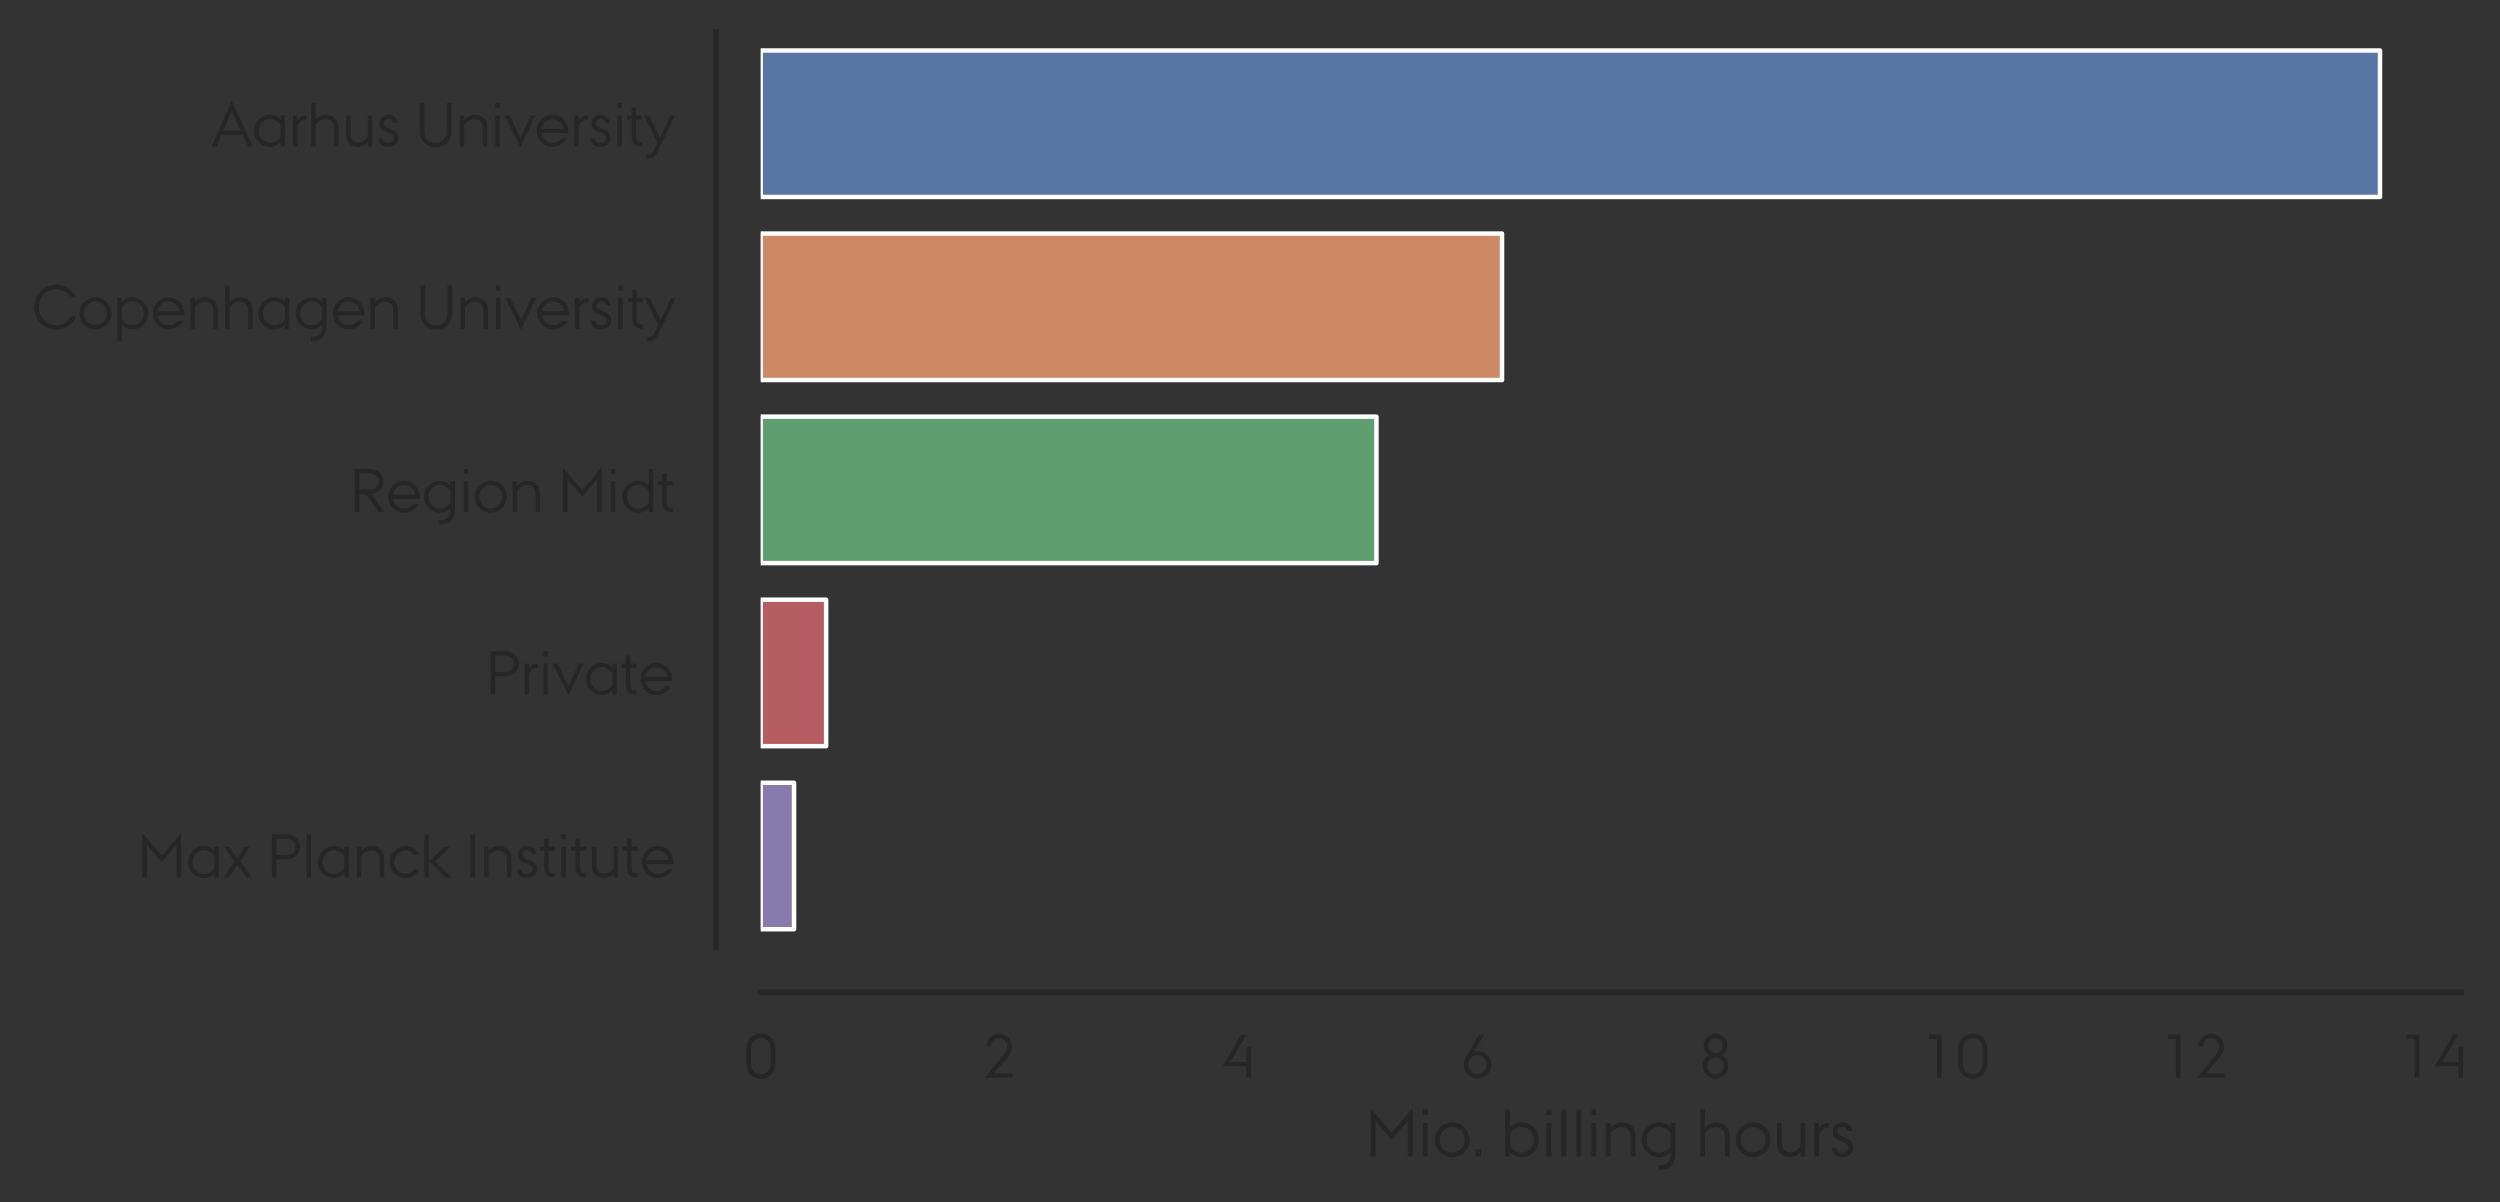 <?xml version="1.0" encoding="utf-8" standalone="no"?>
<!DOCTYPE svg PUBLIC "-//W3C//DTD SVG 1.1//EN"
  "http://www.w3.org/Graphics/SVG/1.1/DTD/svg11.dtd">
<!-- Created with matplotlib (https://matplotlib.org/) -->
<svg height="268.891pt" version="1.1" viewBox="0 0 559.191 268.891" width="559.191pt" xmlns="http://www.w3.org/2000/svg" xmlns:xlink="http://www.w3.org/1999/xlink">
 <rect x="0" y="0" width="559.191" height="268.891" fill="#333333" stroke="none"/>
 <defs>
  <style type="text/css">
*{stroke-linecap:butt;stroke-linejoin:round;}
  </style>
 </defs>
 <g id="figure_1">
  <g id="patch_1">
   <path d="M 0 268.891 
L 559.191 268.891 
L 559.191 0 
L 0 0 
z
" style="fill:none;"/>
  </g>
  <g id="axes_1">
   <g id="patch_2">
    <path d="M 170.145 211.941 
L 550.461 211.941 
L 550.461 7.2 
L 170.145 7.2 
z
" style="fill:none;"/>
   </g>
   <g id="matplotlib.axis_1">
    <g id="xtick_1">
     <g id="text_1">
      <!-- 0 -->
      <defs>
       <path d="M 4.703 44.797 
Q 4.703 51.594 6.594 56.641 
Q 8.5 61.703 11.703 65 
Q 14.906 68.297 19.25 69.891 
Q 23.594 71.5 28.5 71.5 
Q 33.406 71.5 37.75 69.891 
Q 42.094 68.297 45.297 65 
Q 48.5 61.703 50.391 56.641 
Q 52.297 51.594 52.297 44.797 
L 52.297 25.203 
Q 52.297 18.297 50.391 13.25 
Q 48.5 8.203 45.297 4.891 
Q 42.094 1.594 37.75 0.047 
Q 33.406 -1.5 28.5 -1.5 
Q 23.594 -1.5 19.25 0.094 
Q 14.906 1.703 11.703 5 
Q 8.5 8.297 6.594 13.344 
Q 4.703 18.406 4.703 25.203 
z
M 12.406 23.797 
Q 12.406 19.297 13.703 15.891 
Q 15 12.5 17.141 10.25 
Q 19.297 8 22.25 6.844 
Q 25.203 5.703 28.5 5.703 
Q 31.797 5.703 34.75 6.844 
Q 37.703 8 39.844 10.25 
Q 42 12.5 43.297 15.891 
Q 44.594 19.297 44.594 23.797 
L 44.594 46.203 
Q 44.594 50.703 43.297 54.094 
Q 42 57.5 39.844 59.75 
Q 37.703 62 34.75 63.141 
Q 31.797 64.297 28.5 64.297 
Q 25.203 64.297 22.25 63.141 
Q 19.297 62 17.141 59.75 
Q 15 57.5 13.703 54.094 
Q 12.406 50.703 12.406 46.203 
z
" id="AUPassata-Regular-48"/>
      </defs>
      <g style="fill:#262626;" transform="translate(166.226 241.066)scale(0.138 -0.138)">
       <use xlink:href="#AUPassata-Regular-48"/>
      </g>
     </g>
    </g>
    <g id="xtick_2">
     <g id="text_2">
      <!-- 2 -->
      <defs>
       <path d="M 35.594 37.703 
Q 40.797 44.297 40.797 50.703 
Q 40.797 53.5 39.797 56 
Q 38.797 58.5 37.094 60.344 
Q 35.406 62.203 33 63.25 
Q 30.594 64.297 27.797 64.297 
Q 24.906 64.297 22.5 63.25 
Q 20.094 62.203 18.344 60.344 
Q 16.594 58.5 15.641 56 
Q 14.703 53.5 14.703 50.703 
L 7 50.703 
Q 7 55 8.641 58.797 
Q 10.297 62.594 13.094 65.391 
Q 15.906 68.203 19.703 69.844 
Q 23.5 71.5 27.797 71.5 
Q 32.094 71.5 35.844 69.844 
Q 39.594 68.203 42.391 65.391 
Q 45.203 62.594 46.844 58.797 
Q 48.5 55 48.5 50.703 
Q 48.5 45.906 46.703 41.547 
Q 44.906 37.203 40.703 32.094 
L 19.5 7 
L 49.5 7 
L 49.5 0 
L 4.297 0 
z
" id="AUPassata-Regular-50"/>
      </defs>
      <g style="fill:#262626;" transform="translate(219.656 241.066)scale(0.138 -0.138)">
       <use xlink:href="#AUPassata-Regular-50"/>
      </g>
     </g>
    </g>
    <g id="xtick_3">
     <g id="text_3">
      <!-- 4 -->
      <defs>
       <path d="M 32.703 70 
L 41.5 70 
L 15.203 25.5 
L 41.5 25.5 
L 41.5 50 
L 49 50 
L 49 0 
L 41.5 0 
L 41.5 18.5 
L 2.906 18.5 
z
" id="AUPassata-Regular-52"/>
      </defs>
      <g style="fill:#262626;" transform="translate(273.086 241.066)scale(0.138 -0.138)">
       <use xlink:href="#AUPassata-Regular-52"/>
      </g>
     </g>
    </g>
    <g id="xtick_4">
     <g id="text_4">
      <!-- 6 -->
      <defs>
       <path d="M 31.094 70 
L 39.906 70 
L 23.5 42.594 
Q 24.594 43 25.891 43.25 
Q 27.203 43.5 28.797 43.5 
Q 33.406 43.5 37.5 41.75 
Q 41.594 40 44.688 36.891 
Q 47.797 33.797 49.547 29.688 
Q 51.297 25.594 51.297 21 
Q 51.297 16.297 49.547 12.25 
Q 47.797 8.203 44.688 5.094 
Q 41.594 2 37.5 0.25 
Q 33.406 -1.5 28.797 -1.5 
Q 24.094 -1.5 20.047 0.25 
Q 16 2 12.891 5.094 
Q 9.797 8.203 8.047 12.25 
Q 6.297 16.297 6.297 21 
Q 6.297 27.406 9.594 32.703 
z
M 28.797 5.703 
Q 32 5.703 34.75 6.891 
Q 37.5 8.094 39.453 10.141 
Q 41.406 12.203 42.5 15 
Q 43.594 17.797 43.594 21 
Q 43.594 24.203 42.5 27.047 
Q 41.406 29.906 39.453 32 
Q 37.5 34.094 34.75 35.297 
Q 32 36.5 28.797 36.5 
Q 25.594 36.5 22.844 35.297 
Q 20.094 34.094 18.141 32 
Q 16.203 29.906 15.094 27.047 
Q 14 24.203 14 21 
Q 14 17.797 15.094 15 
Q 16.203 12.203 18.141 10.141 
Q 20.094 8.094 22.844 6.891 
Q 25.594 5.703 28.797 5.703 
z
" id="AUPassata-Regular-54"/>
      </defs>
      <g style="fill:#262626;" transform="translate(326.515 241.066)scale(0.138 -0.138)">
       <use xlink:href="#AUPassata-Regular-54"/>
      </g>
     </g>
    </g>
    <g id="xtick_5">
     <g id="text_5">
      <!-- 8 -->
      <defs>
       <path d="M 16.906 36.797 
Q 12.703 39.297 10.391 43.141 
Q 8.094 47 8.094 52.203 
Q 8.094 56.203 9.594 59.703 
Q 11.094 63.203 13.75 65.844 
Q 16.406 68.5 19.906 70 
Q 23.406 71.5 27.406 71.5 
Q 31.406 71.5 34.906 70 
Q 38.406 68.5 41 65.844 
Q 43.594 63.203 45.094 59.703 
Q 46.594 56.203 46.594 52.203 
Q 46.594 47 44.25 43.141 
Q 41.906 39.297 37.797 36.797 
Q 42.594 34.203 45.344 29.641 
Q 48.094 25.094 48.094 19.203 
Q 48.094 14.906 46.438 11.156 
Q 44.797 7.406 42 4.594 
Q 39.203 1.797 35.453 0.141 
Q 31.703 -1.5 27.406 -1.5 
Q 23.094 -1.5 19.297 0.141 
Q 15.5 1.797 12.703 4.594 
Q 9.906 7.406 8.25 11.156 
Q 6.594 14.906 6.594 19.203 
Q 6.594 25.094 9.344 29.641 
Q 12.094 34.203 16.906 36.797 
z
M 27.406 5.703 
Q 30.203 5.703 32.594 6.75 
Q 35 7.797 36.75 9.594 
Q 38.5 11.406 39.5 13.844 
Q 40.5 16.297 40.5 19.203 
Q 40.5 22 39.5 24.5 
Q 38.5 27 36.75 28.844 
Q 35 30.703 32.594 31.75 
Q 30.203 32.797 27.406 32.797 
Q 24.5 32.797 22.094 31.75 
Q 19.703 30.703 17.953 28.844 
Q 16.203 27 15.25 24.5 
Q 14.297 22 14.297 19.203 
Q 14.297 16.297 15.25 13.844 
Q 16.203 11.406 17.953 9.594 
Q 19.703 7.797 22.094 6.75 
Q 24.5 5.703 27.406 5.703 
z
M 27.406 40.203 
Q 29.906 40.203 32 41.094 
Q 34.094 42 35.641 43.641 
Q 37.203 45.297 38.047 47.438 
Q 38.906 49.594 38.906 52.203 
Q 38.906 54.703 38.047 56.953 
Q 37.203 59.203 35.641 60.797 
Q 34.094 62.406 32 63.344 
Q 29.906 64.297 27.406 64.297 
Q 24.797 64.297 22.641 63.344 
Q 20.5 62.406 19 60.797 
Q 17.5 59.203 16.641 56.953 
Q 15.797 54.703 15.797 52.203 
Q 15.797 47.094 19 43.641 
Q 22.203 40.203 27.406 40.203 
z
" id="AUPassata-Regular-56"/>
      </defs>
      <g style="fill:#262626;" transform="translate(379.945 241.066)scale(0.138 -0.138)">
       <use xlink:href="#AUPassata-Regular-56"/>
      </g>
     </g>
    </g>
    <g id="xtick_6">
     <g id="text_6">
      <!-- 10 -->
      <defs>
       <path d="M 27.5 63 
L 14.5 63 
L 14.5 70 
L 35 70 
L 35 0 
L 27.5 0 
z
" id="AUPassata-Regular-49"/>
      </defs>
      <g style="fill:#262626;" transform="translate(429.456 241.066)scale(0.138 -0.138)">
       <use xlink:href="#AUPassata-Regular-49"/>
       <use x="57" xlink:href="#AUPassata-Regular-48"/>
      </g>
     </g>
    </g>
    <g id="xtick_7">
     <g id="text_7">
      <!-- 12 -->
      <g style="fill:#262626;" transform="translate(482.886 241.066)scale(0.138 -0.138)">
       <use xlink:href="#AUPassata-Regular-49"/>
       <use x="57" xlink:href="#AUPassata-Regular-50"/>
      </g>
     </g>
    </g>
    <g id="xtick_8">
     <g id="text_8">
      <!-- 14 -->
      <g style="fill:#262626;" transform="translate(536.316 241.066)scale(0.138 -0.138)">
       <use xlink:href="#AUPassata-Regular-49"/>
       <use x="57" xlink:href="#AUPassata-Regular-52"/>
      </g>
     </g>
    </g>
    <g id="text_9">
     <!-- Mio. billing hours -->
     <defs>
      <path d="M 7.406 72.5 
L 38.906 35.5 
L 70.297 72.5 
L 70.297 0 
L 62.797 0 
L 62.797 53.094 
L 38.906 24.906 
L 14.906 53.203 
L 14.906 0 
L 7.406 0 
z
" id="AUPassata-Regular-77"/>
      <path d="M 7.594 50 
L 14.797 50 
L 14.797 0 
L 7.594 0 
z
M 7.594 70 
L 14.797 70 
L 14.797 61.797 
L 7.594 61.797 
z
" id="AUPassata-Regular-105"/>
      <path d="M 3 25 
Q 3 30.406 5.047 35.156 
Q 7.094 39.906 10.594 43.406 
Q 14.094 46.906 18.844 48.953 
Q 23.594 51 29 51 
Q 34.406 51 39.156 48.953 
Q 43.906 46.906 47.406 43.406 
Q 50.906 39.906 52.953 35.156 
Q 55 30.406 55 25 
Q 55 19.594 52.953 14.844 
Q 50.906 10.094 47.406 6.594 
Q 43.906 3.094 39.156 1.047 
Q 34.406 -1 29 -1 
Q 23.594 -1 18.844 1.047 
Q 14.094 3.094 10.594 6.594 
Q 7.094 10.094 5.047 14.844 
Q 3 19.594 3 25 
z
M 29 6.094 
Q 33 6.094 36.344 7.547 
Q 39.703 9 42.203 11.547 
Q 44.703 14.094 46.094 17.547 
Q 47.5 21 47.5 25 
Q 47.5 29 46.094 32.453 
Q 44.703 35.906 42.203 38.453 
Q 39.703 41 36.344 42.453 
Q 33 43.906 29 43.906 
Q 25 43.906 21.594 42.453 
Q 18.203 41 15.75 38.453 
Q 13.297 35.906 11.891 32.453 
Q 10.5 29 10.5 25 
Q 10.5 21 11.891 17.547 
Q 13.297 14.094 15.75 11.547 
Q 18.203 9 21.594 7.547 
Q 25 6.094 29 6.094 
z
" id="AUPassata-Regular-111"/>
      <path d="M 5.703 10.703 
L 13.906 10.703 
L 13.906 0 
L 5.703 0 
z
" id="AUPassata-Regular-46"/>
      <path id="AUPassata-Regular-32"/>
      <path d="M 6.5 70 
L 13.703 70 
L 13.703 43.5 
Q 20.703 51 30.703 51 
Q 36.094 51 40.844 48.953 
Q 45.594 46.906 49.094 43.406 
Q 52.594 39.906 54.641 35.156 
Q 56.703 30.406 56.703 25 
Q 56.703 19.594 54.641 14.844 
Q 52.594 10.094 49.094 6.594 
Q 45.594 3.094 40.844 1.047 
Q 36.094 -1 30.703 -1 
Q 20.703 -1 13.703 6.5 
L 13.703 0 
L 6.5 0 
z
M 13.703 15.406 
Q 14.797 13.703 16.547 11.953 
Q 18.297 10.203 20.438 8.844 
Q 22.594 7.5 25.188 6.641 
Q 27.797 5.797 30.703 5.797 
Q 34.703 5.797 38.094 7.297 
Q 41.5 8.797 44 11.391 
Q 46.5 14 47.891 17.5 
Q 49.297 21 49.297 25 
Q 49.297 29 47.891 32.5 
Q 46.5 36 44 38.594 
Q 41.5 41.203 38.094 42.703 
Q 34.703 44.203 30.703 44.203 
Q 27.797 44.203 25.188 43.297 
Q 22.594 42.406 20.438 41 
Q 18.297 39.594 16.547 37.891 
Q 14.797 36.203 13.703 34.594 
z
" id="AUPassata-Regular-98"/>
      <path d="M 7.594 70 
L 14.797 70 
L 14.797 0 
L 7.594 0 
z
" id="AUPassata-Regular-108"/>
      <path d="M 6.5 50 
L 13.703 50 
L 13.703 43.5 
Q 16.703 47.094 21.203 49.047 
Q 25.703 51 29.906 51 
Q 39.703 51 45.344 45.703 
Q 51 40.406 51 29.094 
L 51 0 
L 43.703 0 
L 43.703 27.703 
Q 43.703 36.297 40 40.047 
Q 36.297 43.797 29.406 43.797 
Q 27 43.797 24.594 42.938 
Q 22.203 42.094 20.094 40.75 
Q 18 39.406 16.297 37.797 
Q 14.594 36.203 13.703 34.594 
L 13.703 0 
L 6.5 0 
z
" id="AUPassata-Regular-110"/>
      <path d="M 28.5 -13.203 
L 30.5 -13.203 
Q 33.906 -13.203 36.844 -12.203 
Q 39.797 -11.203 42 -9.141 
Q 44.203 -7.094 45.391 -4 
Q 46.594 -0.906 46.594 3.203 
L 46.594 6.5 
Q 39.594 -1 29.594 -1 
Q 24.203 -1 19.453 1.047 
Q 14.703 3.094 11.203 6.594 
Q 7.703 10.094 5.641 14.844 
Q 3.594 19.594 3.594 25 
Q 3.594 30.406 5.641 35.156 
Q 7.703 39.906 11.203 43.406 
Q 14.703 46.906 19.453 48.953 
Q 24.203 51 29.594 51 
Q 39.594 51 46.594 43.5 
L 46.594 50 
L 53.797 50 
L 53.797 4.203 
Q 53.594 -7.703 47.797 -13.844 
Q 42 -20 30.5 -20 
L 28.5 -20 
z
M 46.594 34.594 
Q 45.5 36.297 43.75 38.047 
Q 42 39.797 39.844 41.141 
Q 37.703 42.5 35.094 43.344 
Q 32.5 44.203 29.594 44.203 
Q 25.594 44.203 22.188 42.703 
Q 18.797 41.203 16.297 38.594 
Q 13.797 36 12.391 32.5 
Q 11 29 11 25 
Q 11 21 12.391 17.5 
Q 13.797 14 16.297 11.391 
Q 18.797 8.797 22.188 7.297 
Q 25.594 5.797 29.594 5.797 
Q 32.5 5.797 35.094 6.688 
Q 37.703 7.594 39.844 9 
Q 42 10.406 43.75 12.094 
Q 45.5 13.797 46.594 15.406 
z
" id="AUPassata-Regular-103"/>
      <path d="M 6.5 70 
L 13.703 70 
L 13.703 43.5 
Q 16.703 47.094 21.203 49.047 
Q 25.703 51 29.906 51 
Q 39.703 51 45.297 45.703 
Q 50.906 40.406 50.906 29.094 
L 50.906 0 
L 43.594 0 
L 43.594 27.703 
Q 43.594 36.297 39.938 40.047 
Q 36.297 43.797 29.406 43.797 
Q 27 43.797 24.594 42.938 
Q 22.203 42.094 20.094 40.75 
Q 18 39.406 16.297 37.797 
Q 14.594 36.203 13.703 34.594 
L 13.703 0 
L 6.5 0 
z
" id="AUPassata-Regular-104"/>
      <path d="M 6.5 50 
L 13.797 50 
L 13.797 22.297 
Q 13.797 13.703 16.891 9.953 
Q 20 6.203 26.5 6.203 
Q 29.094 6.203 31.438 7.047 
Q 33.797 7.906 35.75 9.25 
Q 37.703 10.594 39.25 12.188 
Q 40.797 13.797 41.703 15.406 
L 41.703 50 
L 48.906 50 
L 48.906 0 
L 41.703 0 
L 41.703 6.5 
Q 38.703 2.906 34.594 0.953 
Q 30.5 -1 26 -1 
Q 21.594 -1 18 0.297 
Q 14.406 1.594 11.844 4.297 
Q 9.297 7 7.891 11.141 
Q 6.5 15.297 6.5 20.906 
z
" id="AUPassata-Regular-117"/>
      <path d="M 6.5 50 
L 13.703 50 
L 13.703 42.5 
Q 15.703 45.703 18.797 47.844 
Q 21.906 50 26.406 50 
L 28.406 50 
L 28.406 42.797 
L 26.406 42.797 
Q 21.906 42.797 18.703 40.094 
Q 15.5 37.406 13.703 32.594 
L 13.703 0 
L 6.5 0 
z
" id="AUPassata-Regular-114"/>
      <path d="M 10.5 13 
Q 10.703 9.5 13.141 7.641 
Q 15.594 5.797 19.406 5.797 
Q 23.594 5.797 26.047 7.891 
Q 28.5 10 28.5 14.203 
Q 28.5 15.906 27.75 17.094 
Q 27 18.297 25.75 19.188 
Q 24.5 20.094 22.844 20.797 
Q 21.203 21.5 19.406 22.203 
Q 16.906 23.094 14.344 24.141 
Q 11.797 25.203 9.688 26.797 
Q 7.594 28.406 6.297 30.797 
Q 5 33.203 5 36.797 
Q 5 40.094 6.094 42.75 
Q 7.203 45.406 9.203 47.203 
Q 11.203 49 13.891 50 
Q 16.594 51 19.906 51 
Q 26.5 51 30.344 47.5 
Q 34.203 44 34.594 38 
L 27.406 38 
Q 27.094 40.594 25.188 42.391 
Q 23.297 44.203 19.906 44.203 
Q 16.406 44.203 14.406 42.25 
Q 12.406 40.297 12.406 36.797 
Q 12.406 35 13.25 33.75 
Q 14.094 32.5 15.547 31.594 
Q 17 30.703 18.844 29.953 
Q 20.703 29.203 22.703 28.5 
Q 25 27.594 27.344 26.547 
Q 29.703 25.5 31.594 23.953 
Q 33.5 22.406 34.703 20.047 
Q 35.906 17.703 35.906 14.203 
Q 35.906 7 31.25 3 
Q 26.594 -1 19.406 -1 
Q 12.5 -1 8.094 2.703 
Q 3.703 6.406 3.203 13 
z
" id="AUPassata-Regular-115"/>
     </defs>
     <g style="fill:#262626;" transform="translate(305.46 258.691)scale(0.15 -0.15)">
      <use xlink:href="#AUPassata-Regular-77"/>
      <use x="77.7" xlink:href="#AUPassata-Regular-105"/>
      <use x="100.1" xlink:href="#AUPassata-Regular-111"/>
      <use x="158.1" xlink:href="#AUPassata-Regular-46"/>
      <use x="177.6" xlink:href="#AUPassata-Regular-32"/>
      <use x="201.6" xlink:href="#AUPassata-Regular-98"/>
      <use x="261.9" xlink:href="#AUPassata-Regular-105"/>
      <use x="284.3" xlink:href="#AUPassata-Regular-108"/>
      <use x="306.7" xlink:href="#AUPassata-Regular-108"/>
      <use x="329.1" xlink:href="#AUPassata-Regular-105"/>
      <use x="351.5" xlink:href="#AUPassata-Regular-110"/>
      <use x="408" xlink:href="#AUPassata-Regular-103"/>
      <use x="468.3" xlink:href="#AUPassata-Regular-32"/>
      <use x="492.3" xlink:href="#AUPassata-Regular-104"/>
      <use x="548.8" xlink:href="#AUPassata-Regular-111"/>
      <use x="606.8" xlink:href="#AUPassata-Regular-117"/>
      <use x="662.2" xlink:href="#AUPassata-Regular-114"/>
      <use x="691.6" xlink:href="#AUPassata-Regular-115"/>
     </g>
    </g>
   </g>
   <g id="matplotlib.axis_2">
    <g id="ytick_1">
     <g id="text_10">
      <!-- Aarhus University -->
      <defs>
       <path d="M 32.703 73.5 
L 67.203 0 
L 59.094 0 
L 50.5 18.5 
L 16.297 18.5 
L 8.297 0 
L 0.203 0 
z
M 47.297 25.5 
L 32.797 56.703 
L 19.297 25.5 
z
" id="AUPassata-Regular-65"/>
       <path d="M 46.594 6.5 
Q 39.594 -1 29.594 -1 
Q 24.203 -1 19.453 1.047 
Q 14.703 3.094 11.203 6.594 
Q 7.703 10.094 5.641 14.844 
Q 3.594 19.594 3.594 25 
Q 3.594 30.406 5.641 35.156 
Q 7.703 39.906 11.203 43.406 
Q 14.703 46.906 19.453 48.953 
Q 24.203 51 29.594 51 
Q 39.594 51 46.594 43.5 
L 46.594 50 
L 53.797 50 
L 53.797 0 
L 46.594 0 
z
M 46.594 34.594 
Q 45.5 36.203 43.75 37.891 
Q 42 39.594 39.844 41 
Q 37.703 42.406 35.094 43.297 
Q 32.5 44.203 29.594 44.203 
Q 25.594 44.203 22.188 42.703 
Q 18.797 41.203 16.297 38.594 
Q 13.797 36 12.391 32.5 
Q 11 29 11 25 
Q 11 21 12.391 17.5 
Q 13.797 14 16.297 11.391 
Q 18.797 8.797 22.188 7.297 
Q 25.594 5.797 29.594 5.797 
Q 32.5 5.797 35.094 6.641 
Q 37.703 7.5 39.844 8.844 
Q 42 10.203 43.75 11.953 
Q 45.5 13.703 46.594 15.406 
z
" id="AUPassata-Regular-97"/>
       <path d="M 7 70 
L 14.594 70 
L 14.594 25.297 
Q 14.594 19.703 16.188 15.891 
Q 17.797 12.094 20.344 9.797 
Q 22.906 7.5 26.156 6.5 
Q 29.406 5.5 32.703 5.5 
Q 36 5.5 39.25 6.5 
Q 42.5 7.5 45.047 9.797 
Q 47.594 12.094 49.188 15.891 
Q 50.797 19.703 50.797 25.297 
L 50.797 70 
L 58.406 70 
L 58.406 24.203 
Q 58.406 17.797 56.203 13 
Q 54 8.203 50.344 4.953 
Q 46.703 1.703 42.094 0.094 
Q 37.5 -1.5 32.703 -1.5 
Q 27.906 -1.5 23.297 0.094 
Q 18.703 1.703 15.047 4.953 
Q 11.406 8.203 9.203 13 
Q 7 17.797 7 24.203 
z
" id="AUPassata-Regular-85"/>
       <path d="M 0 50 
L 8.203 50 
L 25.797 14.094 
L 42.594 50 
L 50.406 50 
L 25.703 -1.5 
z
" id="AUPassata-Regular-118"/>
       <path d="M 52.797 13 
Q 51.203 9.906 48.703 7.297 
Q 46.203 4.703 43.141 2.844 
Q 40.094 1 36.547 0 
Q 33 -1 29.203 -1 
Q 23.797 -1 19.141 1.047 
Q 14.5 3.094 11.094 6.594 
Q 7.703 10.094 5.75 14.844 
Q 3.797 19.594 3.797 25 
Q 3.797 30.406 5.75 35.156 
Q 7.703 39.906 11.094 43.406 
Q 14.5 46.906 19.141 48.953 
Q 23.797 51 29.203 51 
Q 35 51 39.797 48.891 
Q 44.594 46.797 48 43 
Q 51.406 39.203 53.297 33.75 
Q 55.203 28.297 55.203 21.594 
L 11.5 21.594 
Q 12.094 18.203 13.594 15.344 
Q 15.094 12.5 17.344 10.391 
Q 19.594 8.297 22.594 7.094 
Q 25.594 5.906 29.203 5.906 
Q 33.797 5.906 37.75 7.797 
Q 41.703 9.703 44.297 13 
z
M 47.203 28.406 
Q 46.906 31.703 45.344 34.594 
Q 43.797 37.5 41.391 39.594 
Q 39 41.703 35.844 42.891 
Q 32.703 44.094 29.203 44.094 
Q 25.594 44.094 22.594 42.891 
Q 19.594 41.703 17.344 39.594 
Q 15.094 37.5 13.594 34.594 
Q 12.094 31.703 11.5 28.406 
z
" id="AUPassata-Regular-101"/>
       <path d="M 8 63.094 
L 15.203 63.094 
L 15.203 50 
L 25.203 50 
L 25.203 43.203 
L 15.203 43.203 
L 15.203 16.703 
Q 15.203 11.203 17.25 9 
Q 19.297 6.797 23.203 6.797 
L 25.203 6.797 
L 25.203 0 
L 23.203 0 
Q 16.203 0 12.094 3.75 
Q 8 7.5 8 16.203 
L 8 43.203 
L 1 43.203 
L 1 50 
L 8 50 
z
" id="AUPassata-Regular-116"/>
       <path d="M 4.094 -13.203 
L 6.094 -13.203 
Q 7.5 -13.203 8.75 -13.047 
Q 10 -12.906 11.141 -12.25 
Q 12.297 -11.594 13.391 -10.25 
Q 14.5 -8.906 15.703 -6.5 
L 21.906 6.094 
L 0 50 
L 8.203 50 
L 25.797 14.094 
L 42.594 50 
L 50.406 50 
L 21.703 -9.594 
Q 19.797 -13.5 18 -15.594 
Q 16.203 -17.703 14.297 -18.641 
Q 12.406 -19.594 10.344 -19.797 
Q 8.297 -20 6.094 -20 
L 4.094 -20 
z
" id="AUPassata-Regular-121"/>
      </defs>
      <g style="fill:#262626;" transform="translate(47.307 32.727)scale(0.138 -0.138)">
       <use xlink:href="#AUPassata-Regular-65"/>
       <use x="65.4" xlink:href="#AUPassata-Regular-97"/>
       <use x="125.7" xlink:href="#AUPassata-Regular-114"/>
       <use x="155.1" xlink:href="#AUPassata-Regular-104"/>
       <use x="211.6" xlink:href="#AUPassata-Regular-117"/>
       <use x="267" xlink:href="#AUPassata-Regular-115"/>
       <use x="306.6" xlink:href="#AUPassata-Regular-32"/>
       <use x="330.6" xlink:href="#AUPassata-Regular-85"/>
       <use x="396" xlink:href="#AUPassata-Regular-110"/>
       <use x="452.5" xlink:href="#AUPassata-Regular-105"/>
       <use x="474.9" xlink:href="#AUPassata-Regular-118"/>
       <use x="523.3" xlink:href="#AUPassata-Regular-101"/>
       <use x="581.5" xlink:href="#AUPassata-Regular-114"/>
       <use x="610.9" xlink:href="#AUPassata-Regular-115"/>
       <use x="650.5" xlink:href="#AUPassata-Regular-105"/>
       <use x="672.9" xlink:href="#AUPassata-Regular-116"/>
       <use x="701.1" xlink:href="#AUPassata-Regular-121"/>
      </g>
     </g>
    </g>
    <g id="ytick_2">
     <g id="text_11">
      <!-- Copenhagen University -->
      <defs>
       <path d="M 71.5 20.5 
Q 69.703 15.797 66.5 11.797 
Q 63.297 7.797 59.094 4.844 
Q 54.906 1.906 49.906 0.203 
Q 44.906 -1.5 39.5 -1.5 
Q 31.797 -1.5 25.141 1.391 
Q 18.5 4.297 13.594 9.25 
Q 8.703 14.203 5.844 20.844 
Q 3 27.5 3 35 
Q 3 42.5 5.891 49.141 
Q 8.797 55.797 13.75 60.75 
Q 18.703 65.703 25.344 68.594 
Q 32 71.5 39.5 71.5 
Q 44.594 71.5 49.25 70 
Q 53.906 68.5 57.906 65.844 
Q 61.906 63.203 65.047 59.641 
Q 68.203 56.094 70.203 52 
L 61.5 52 
Q 58.297 57.297 52.438 60.688 
Q 46.594 64.094 39.406 64.094 
Q 33.406 64.094 28.156 61.844 
Q 22.906 59.594 19.094 55.641 
Q 15.297 51.703 13.094 46.391 
Q 10.906 41.094 10.906 35 
Q 10.906 29 13.094 23.641 
Q 15.297 18.297 19.141 14.344 
Q 23 10.406 28.25 8.094 
Q 33.5 5.797 39.5 5.797 
Q 43.406 5.797 47 6.938 
Q 50.594 8.094 53.594 10.047 
Q 56.594 12 58.938 14.703 
Q 61.297 17.406 62.797 20.5 
z
" id="AUPassata-Regular-67"/>
       <path d="M 6.5 50 
L 13.703 50 
L 13.703 43.5 
Q 20.703 51 30.703 51 
Q 36.094 51 40.844 48.953 
Q 45.594 46.906 49.094 43.406 
Q 52.594 39.906 54.641 35.156 
Q 56.703 30.406 56.703 25 
Q 56.703 19.594 54.641 14.844 
Q 52.594 10.094 49.094 6.594 
Q 45.594 3.094 40.844 1.047 
Q 36.094 -1 30.703 -1 
Q 20.703 -1 13.703 6.5 
L 13.703 -20 
L 6.5 -20 
z
M 13.703 15.406 
Q 14.797 13.797 16.547 12.094 
Q 18.297 10.406 20.438 9 
Q 22.594 7.594 25.188 6.688 
Q 27.797 5.797 30.703 5.797 
Q 34.703 5.797 38.094 7.297 
Q 41.5 8.797 44 11.391 
Q 46.5 14 47.891 17.5 
Q 49.297 21 49.297 25 
Q 49.297 29 47.891 32.5 
Q 46.5 36 44 38.594 
Q 41.5 41.203 38.094 42.703 
Q 34.703 44.203 30.703 44.203 
Q 27.797 44.203 25.188 43.344 
Q 22.594 42.5 20.438 41.141 
Q 18.297 39.797 16.547 38.047 
Q 14.797 36.297 13.703 34.594 
z
" id="AUPassata-Regular-112"/>
      </defs>
      <g style="fill:#262626;" transform="translate(7.2 73.538)scale(0.138 -0.138)">
       <use xlink:href="#AUPassata-Regular-67"/>
       <use x="73.5" xlink:href="#AUPassata-Regular-111"/>
       <use x="131.5" xlink:href="#AUPassata-Regular-112"/>
       <use x="191.8" xlink:href="#AUPassata-Regular-101"/>
       <use x="250" xlink:href="#AUPassata-Regular-110"/>
       <use x="306.5" xlink:href="#AUPassata-Regular-104"/>
       <use x="363" xlink:href="#AUPassata-Regular-97"/>
       <use x="423.3" xlink:href="#AUPassata-Regular-103"/>
       <use x="483.6" xlink:href="#AUPassata-Regular-101"/>
       <use x="541.8" xlink:href="#AUPassata-Regular-110"/>
       <use x="598.3" xlink:href="#AUPassata-Regular-32"/>
       <use x="622.3" xlink:href="#AUPassata-Regular-85"/>
       <use x="687.7" xlink:href="#AUPassata-Regular-110"/>
       <use x="744.2" xlink:href="#AUPassata-Regular-105"/>
       <use x="766.6" xlink:href="#AUPassata-Regular-118"/>
       <use x="815" xlink:href="#AUPassata-Regular-101"/>
       <use x="873.2" xlink:href="#AUPassata-Regular-114"/>
       <use x="902.6" xlink:href="#AUPassata-Regular-115"/>
       <use x="942.2" xlink:href="#AUPassata-Regular-105"/>
       <use x="964.6" xlink:href="#AUPassata-Regular-116"/>
       <use x="992.8" xlink:href="#AUPassata-Regular-121"/>
      </g>
     </g>
    </g>
    <g id="ytick_3">
     <g id="text_12">
      <!-- Region Midt -->
      <defs>
       <path d="M 7.406 70 
L 31.703 70 
Q 36.906 70 41.047 68.391 
Q 45.203 66.797 48.047 64.047 
Q 50.906 61.297 52.453 57.594 
Q 54 53.906 54 49.703 
Q 54 45.797 52.703 42.344 
Q 51.406 38.906 48.906 36.25 
Q 46.406 33.594 42.844 31.844 
Q 39.297 30.094 34.797 29.594 
L 55 0 
L 45.906 0 
L 25.906 29.5 
L 14.906 29.5 
L 14.906 0 
L 7.406 0 
z
M 31.203 36.5 
Q 34.906 36.5 37.797 37.547 
Q 40.703 38.594 42.594 40.391 
Q 44.5 42.203 45.5 44.594 
Q 46.5 47 46.5 49.703 
Q 46.5 52.406 45.5 54.844 
Q 44.5 57.297 42.594 59.094 
Q 40.703 60.906 37.797 61.953 
Q 34.906 63 31.203 63 
L 14.906 63 
L 14.906 36.5 
z
" id="AUPassata-Regular-82"/>
       <path d="M 46.594 6.5 
Q 39.594 -1 29.594 -1 
Q 24.203 -1 19.453 1.047 
Q 14.703 3.094 11.203 6.594 
Q 7.703 10.094 5.641 14.844 
Q 3.594 19.594 3.594 25 
Q 3.594 30.406 5.641 35.156 
Q 7.703 39.906 11.203 43.406 
Q 14.703 46.906 19.453 48.953 
Q 24.203 51 29.594 51 
Q 39.594 51 46.594 43.5 
L 46.594 70 
L 53.797 70 
L 53.797 0 
L 46.594 0 
z
M 46.594 34.594 
Q 45.5 36.203 43.75 37.891 
Q 42 39.594 39.844 41 
Q 37.703 42.406 35.094 43.297 
Q 32.5 44.203 29.594 44.203 
Q 25.594 44.203 22.188 42.703 
Q 18.797 41.203 16.297 38.594 
Q 13.797 36 12.391 32.5 
Q 11 29 11 25 
Q 11 21 12.391 17.5 
Q 13.797 14 16.297 11.391 
Q 18.797 8.797 22.188 7.297 
Q 25.594 5.797 29.594 5.797 
Q 32.5 5.797 35.094 6.641 
Q 37.703 7.5 39.844 8.844 
Q 42 10.203 43.75 11.953 
Q 45.5 13.703 46.594 15.406 
z
" id="AUPassata-Regular-100"/>
      </defs>
      <g style="fill:#262626;" transform="translate(78.318 114.555)scale(0.138 -0.138)">
       <use xlink:href="#AUPassata-Regular-82"/>
       <use x="58" xlink:href="#AUPassata-Regular-101"/>
       <use x="116.2" xlink:href="#AUPassata-Regular-103"/>
       <use x="176.5" xlink:href="#AUPassata-Regular-105"/>
       <use x="198.9" xlink:href="#AUPassata-Regular-111"/>
       <use x="256.9" xlink:href="#AUPassata-Regular-110"/>
       <use x="313.4" xlink:href="#AUPassata-Regular-32"/>
       <use x="337.4" xlink:href="#AUPassata-Regular-77"/>
       <use x="415.1" xlink:href="#AUPassata-Regular-105"/>
       <use x="437.5" xlink:href="#AUPassata-Regular-100"/>
       <use x="497.8" xlink:href="#AUPassata-Regular-116"/>
      </g>
     </g>
    </g>
    <g id="ytick_4">
     <g id="text_13">
      <!-- Private -->
      <defs>
       <path d="M 7.406 70 
L 30.703 70 
Q 35.906 70 40.047 68.391 
Q 44.203 66.797 47.047 64.047 
Q 49.906 61.297 51.453 57.594 
Q 53 53.906 53 49.703 
Q 53 45.5 51.453 41.797 
Q 49.906 38.094 47.047 35.391 
Q 44.203 32.703 40.047 31.094 
Q 35.906 29.5 30.703 29.5 
L 14.906 29.5 
L 14.906 0 
L 7.406 0 
z
M 30.203 36.5 
Q 33.906 36.5 36.797 37.547 
Q 39.703 38.594 41.594 40.391 
Q 43.5 42.203 44.5 44.594 
Q 45.5 47 45.5 49.703 
Q 45.5 52.406 44.5 54.844 
Q 43.5 57.297 41.594 59.094 
Q 39.703 60.906 36.797 61.953 
Q 33.906 63 30.203 63 
L 14.906 63 
L 14.906 36.5 
z
" id="AUPassata-Regular-80"/>
      </defs>
      <g style="fill:#262626;" transform="translate(108.718 155.331)scale(0.138 -0.138)">
       <use xlink:href="#AUPassata-Regular-80"/>
       <use x="56" xlink:href="#AUPassata-Regular-114"/>
       <use x="85.4" xlink:href="#AUPassata-Regular-105"/>
       <use x="107.8" xlink:href="#AUPassata-Regular-118"/>
       <use x="158.2" xlink:href="#AUPassata-Regular-97"/>
       <use x="218.5" xlink:href="#AUPassata-Regular-116"/>
       <use x="246.7" xlink:href="#AUPassata-Regular-101"/>
      </g>
     </g>
    </g>
    <g id="ytick_5">
     <g id="text_14">
      <!-- Max Planck Institute -->
      <defs>
       <path d="M 18.594 26 
L 2.406 50 
L 10.594 50 
L 23.406 30.594 
L 35.406 50 
L 43.594 50 
L 28.297 26.094 
L 47 0 
L 38 0 
L 23.594 21 
L 10 0 
L 1 0 
z
" id="AUPassata-Regular-120"/>
       <path d="M 51.094 13 
Q 48.203 6.703 42.391 2.844 
Q 36.594 -1 29 -1 
Q 23.594 -1 18.844 1.047 
Q 14.094 3.094 10.594 6.594 
Q 7.094 10.094 5.047 14.844 
Q 3 19.594 3 25 
Q 3 30.406 5.047 35.156 
Q 7.094 39.906 10.594 43.406 
Q 14.094 46.906 18.844 48.953 
Q 23.594 51 29 51 
Q 36.594 51 42.391 47.141 
Q 48.203 43.297 51.094 37 
L 42.406 37 
Q 40.094 40.297 36.844 42.094 
Q 33.594 43.906 29 43.906 
Q 25 43.906 21.594 42.453 
Q 18.203 41 15.75 38.453 
Q 13.297 35.906 11.891 32.453 
Q 10.5 29 10.5 25 
Q 10.5 21 11.891 17.547 
Q 13.297 14.094 15.75 11.547 
Q 18.203 9 21.594 7.547 
Q 25 6.094 29 6.094 
Q 33.594 6.094 36.938 7.891 
Q 40.297 9.703 42.594 13 
z
" id="AUPassata-Regular-99"/>
       <path d="M 6.5 70 
L 13.703 70 
L 13.703 0 
L 6.5 0 
z
M 15.203 26.094 
L 38.594 50 
L 48.203 50 
L 24.406 26.203 
L 50.797 0 
L 40.594 0 
z
" id="AUPassata-Regular-107"/>
       <path d="M 8 70 
L 15.5 70 
L 15.5 0 
L 8 0 
z
" id="AUPassata-Regular-73"/>
      </defs>
      <g style="fill:#262626;" transform="translate(30.809 196.279)scale(0.138 -0.138)">
       <use xlink:href="#AUPassata-Regular-77"/>
       <use x="77.7" xlink:href="#AUPassata-Regular-97"/>
       <use x="138" xlink:href="#AUPassata-Regular-120"/>
       <use x="186" xlink:href="#AUPassata-Regular-32"/>
       <use x="210" xlink:href="#AUPassata-Regular-80"/>
       <use x="266" xlink:href="#AUPassata-Regular-108"/>
       <use x="288.4" xlink:href="#AUPassata-Regular-97"/>
       <use x="348.7" xlink:href="#AUPassata-Regular-110"/>
       <use x="405.2" xlink:href="#AUPassata-Regular-99"/>
       <use x="458.1" xlink:href="#AUPassata-Regular-107"/>
       <use x="507.3" xlink:href="#AUPassata-Regular-32"/>
       <use x="531.3" xlink:href="#AUPassata-Regular-73"/>
       <use x="554.8" xlink:href="#AUPassata-Regular-110"/>
       <use x="611.3" xlink:href="#AUPassata-Regular-115"/>
       <use x="650.9" xlink:href="#AUPassata-Regular-116"/>
       <use x="679.1" xlink:href="#AUPassata-Regular-105"/>
       <use x="701.5" xlink:href="#AUPassata-Regular-116"/>
       <use x="729.7" xlink:href="#AUPassata-Regular-117"/>
       <use x="785.1" xlink:href="#AUPassata-Regular-116"/>
       <use x="813.3" xlink:href="#AUPassata-Regular-101"/>
      </g>
     </g>
    </g>
   </g>
   <g id="patch_3">
    <path clip-path="url(#p37d9c4f36c)" d="M 170.145 11.295 
L 532.351 11.295 
L 532.351 44.053 
L 170.145 44.053 
z
" style="fill:#5875a4;stroke:#ffffff;stroke-linejoin:miter;"/>
   </g>
   <g id="patch_4">
    <path clip-path="url(#p37d9c4f36c)" d="M 170.145 52.243 
L 335.97 52.243 
L 335.97 85.001 
L 170.145 85.001 
z
" style="fill:#cc8963;stroke:#ffffff;stroke-linejoin:miter;"/>
   </g>
   <g id="patch_5">
    <path clip-path="url(#p37d9c4f36c)" d="M 170.145 93.191 
L 307.878 93.191 
L 307.878 125.95 
L 170.145 125.95 
z
" style="fill:#5f9e6e;stroke:#ffffff;stroke-linejoin:miter;"/>
   </g>
   <g id="patch_6">
    <path clip-path="url(#p37d9c4f36c)" d="M 170.145 134.139 
L 184.787 134.139 
L 184.787 166.898 
L 170.145 166.898 
z
" style="fill:#b55d60;stroke:#ffffff;stroke-linejoin:miter;"/>
   </g>
   <g id="patch_7">
    <path clip-path="url(#p37d9c4f36c)" d="M 170.145 175.087 
L 177.609 175.087 
L 177.609 207.846 
L 170.145 207.846 
z
" style="fill:#857aab;stroke:#ffffff;stroke-linejoin:miter;"/>
   </g>
   <g id="patch_8">
    <path d="M 160.145 211.941 
L 160.145 7.2 
" style="fill:none;stroke:#262626;stroke-linecap:square;stroke-linejoin:miter;stroke-width:1.25;"/>
   </g>
   <g id="patch_9">
    <path d="M 170.145 221.941 
L 550.461 221.941 
" style="fill:none;stroke:#262626;stroke-linecap:square;stroke-linejoin:miter;stroke-width:1.25;"/>
   </g>
  </g>
 </g>
 <defs>
  <clipPath id="p37d9c4f36c">
   <rect height="204.741" width="380.316" x="170.145" y="7.2"/>
  </clipPath>
 </defs>
</svg>
